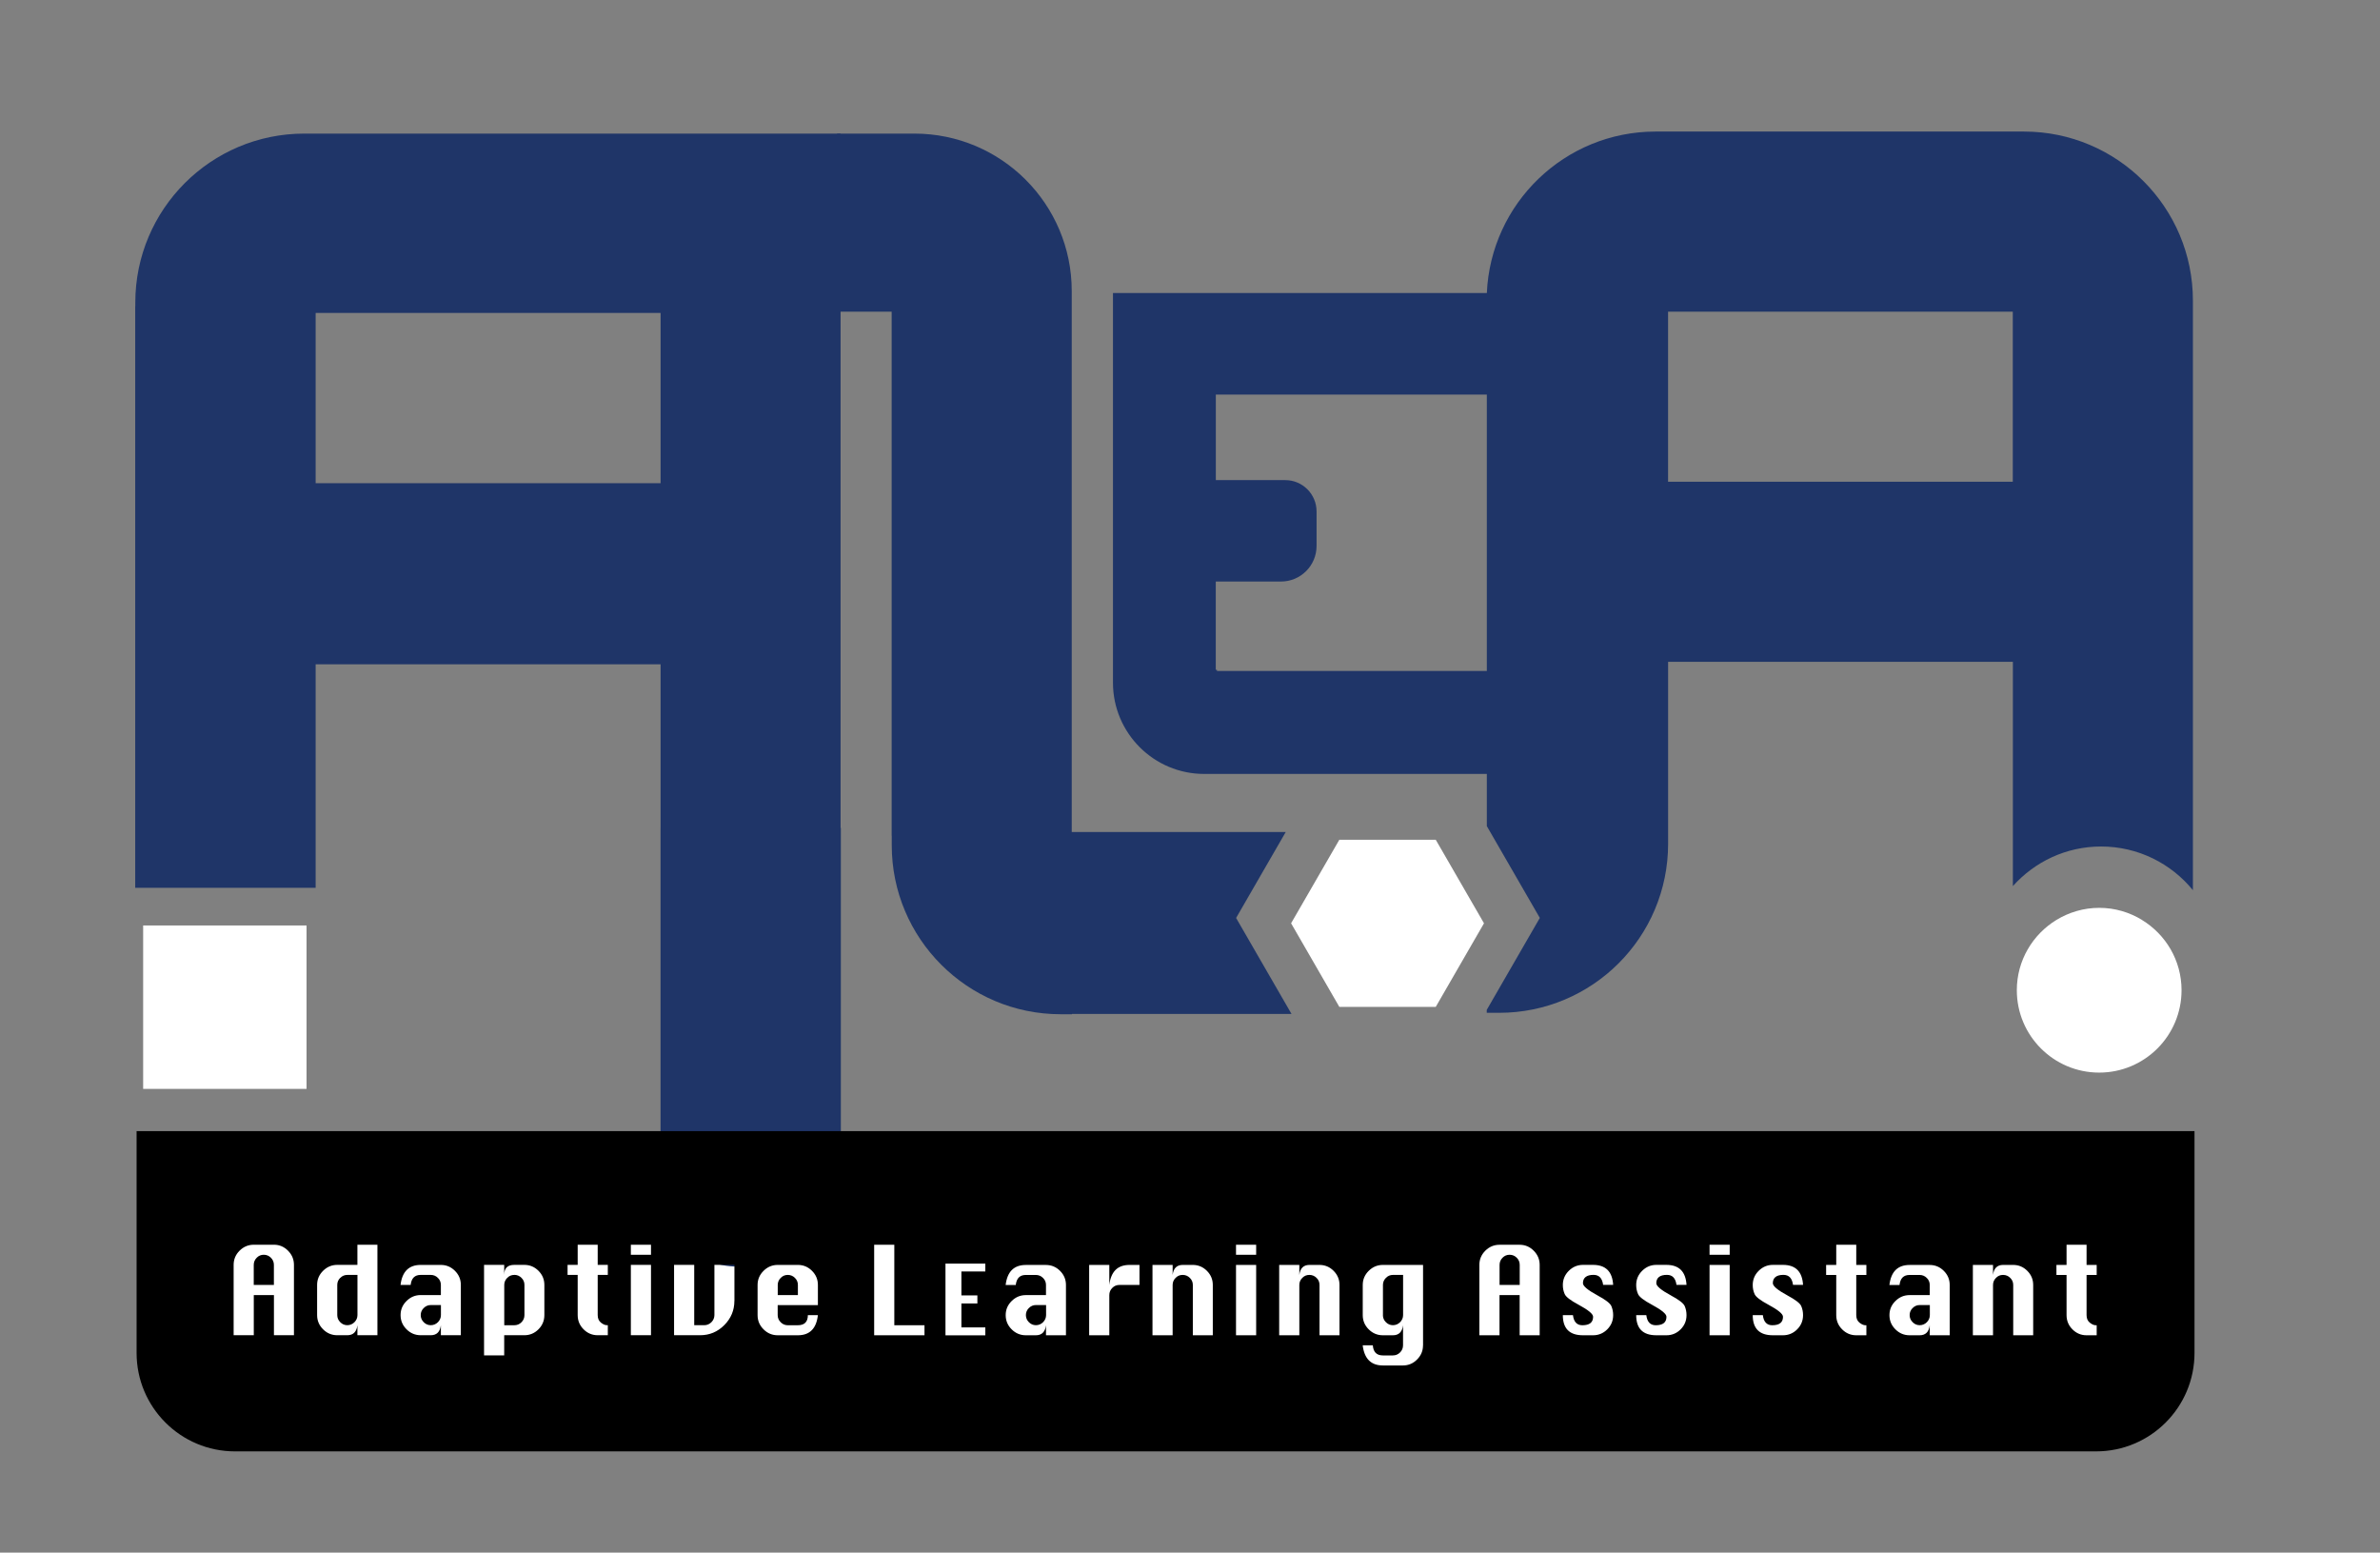 <?xml version="1.0" encoding="UTF-8"?>
<svg id="Layer_2" data-name="Layer 2" xmlns="http://www.w3.org/2000/svg" viewBox="0 0 536.32 349.81">
  <rect x="0" y="0" width="536.32" height="349.81" fill="#808080" stroke="none"/>
  <defs>
    <style>
      .cls-1 {
        fill: none;
      }

      .cls-2 {
        fill: #fff;
      }

      .cls-3 {
        fill: #1f3568;
      }
    </style>
  </defs>
  <rect class="cls-2" x="40.99" y="269.16" width="441.4" height="44.81"/>
  <g>
    <path class="cls-3" d="m189.42,186.54v-119.68h0V30.1h-118.8s-2.05,0-2.05,0c-21.03,0-38.08,17.05-38.08,38.08v.83h-.02v131.02h40.66v-50.36h77.73v36.86h-.01v81.49c0,9.58,7.77,17.35,17.35,17.35h2.55c11.45,0,20.73-9.28,20.73-20.73v-78.1h-.07Zm-118.29-77.68v-38.35h77.73v38.35h-77.73Z"/>
    <rect class="cls-2" x="32.26" y="208.51" width="36.82" height="36.82"/>
  </g>
  <g>
    <path d="m59.44,282.7c-.62,0-1.15.22-1.59.67-.44.44-.67.98-.67,1.62v4.51h4.54v-4.51c0-.63-.22-1.17-.67-1.62-.44-.44-.98-.67-1.62-.67Z"/>
    <path d="m431,294.7c-.44.44-.67.97-.67,1.59s.22,1.15.67,1.6c.44.45.97.68,1.59.68s1.17-.23,1.62-.68c.44-.45.67-.99.67-1.6v-2.26h-2.28c-.62,0-1.15.22-1.59.67Z"/>
    <g>
      <path d="m115.89,287.24c-.62,0-1.15.22-1.59.67-.44.44-.67.97-.67,1.59v9.08h2.26c.63,0,1.17-.22,1.62-.67.44-.44.67-.98.67-1.62v-6.8c0-.62-.22-1.15-.67-1.59-.44-.44-.98-.67-1.62-.67Z"/>
      <path d="m231.85,294.7c-.44.44-.67.97-.67,1.59s.22,1.15.67,1.6c.44.45.97.68,1.59.68s1.17-.23,1.62-.68c.44-.45.67-.99.67-1.6v-2.26h-2.28c-.62,0-1.15.22-1.59.67Z"/>
      <path d="m311.63,296.29c0,.62.22,1.15.67,1.6.44.45.97.68,1.59.68s1.17-.23,1.62-.68c.44-.45.67-.99.67-1.6v-9.05h-2.28c-.62,0-1.15.22-1.59.67-.44.44-.67.97-.67,1.59v6.8Z"/>
      <path d="m340.18,282.7c-.62,0-1.15.22-1.59.67-.44.44-.67.98-.67,1.62v4.51h4.54v-4.51c0-.63-.22-1.17-.67-1.62-.44-.44-.98-.67-1.62-.67Z"/>
      <path d="m95.48,294.7c-.44.44-.67.97-.67,1.59s.22,1.15.67,1.6c.44.45.97.68,1.59.68s1.17-.23,1.62-.68c.44-.45.67-.99.67-1.6v-2.26h-2.28c-.62,0-1.15.22-1.59.67Z"/>
      <path d="m177.52,287.24c-.62,0-1.15.22-1.59.67-.44.44-.67.97-.67,1.59v2.28h4.54v-2.28c0-.62-.22-1.15-.67-1.59-.44-.44-.98-.67-1.62-.67Z"/>
      <path d="m30.78,254.85v49.97c0,12.25,9.93,22.18,22.18,22.18h419.38c12.25,0,22.18-9.93,22.18-22.18v-49.97H30.78Zm35.46,45.98h-4.51v-9.05h-4.54v9.05h-4.54v-15.85c0-1.25.45-2.32,1.35-3.21.9-.89,1.96-1.33,3.19-1.33h4.54c1.23,0,2.29.45,3.18,1.35.89.9,1.33,1.96,1.33,3.19v15.85Zm18.81,0h-4.51v-2.26c-.18,1.5-.94,2.26-2.28,2.26h-2.26c-1.23,0-2.3-.44-3.19-1.33-.9-.89-1.35-1.96-1.35-3.21v-6.8c0-1.23.45-2.29,1.35-3.18s1.96-1.33,3.19-1.33h4.54v-4.54h4.51v20.39Zm18.81,0h-4.51v-2.26c-.18,1.5-.94,2.26-2.28,2.26h-2.26c-1.23,0-2.3-.44-3.19-1.33-.9-.89-1.35-1.96-1.35-3.21s.45-2.29,1.35-3.18,1.96-1.33,3.19-1.33h4.54v-2.28c0-.62-.22-1.15-.67-1.59-.44-.44-.98-.67-1.62-.67h-2.26c-1.34,0-2.09.75-2.26,2.26h-2.28c.36-3.01,1.88-4.51,4.54-4.51h4.54c1.23,0,2.29.44,3.18,1.33.89.89,1.33,1.95,1.33,3.18v11.34Zm18.81-4.54c0,1.25-.44,2.32-1.33,3.21-.89.89-1.95,1.33-3.18,1.33h-4.54v4.54h-4.54v-20.39h4.54v2.26c0-.76.19-1.33.57-1.7s.94-.56,1.69-.56h2.28c1.23,0,2.29.44,3.18,1.33.89.89,1.33,1.95,1.33,3.18v6.8Zm14.3-9.05h-2.28v9.05c0,.74.24,1.31.73,1.7s.93.58,1.33.58h.22v2.26h-2.28c-1.23,0-2.29-.44-3.18-1.33-.89-.89-1.33-1.96-1.33-3.21v-9.05h-2.28v-2.26h2.28v-4.54h4.51v4.54h2.28v2.26Zm9.73,13.59h-4.54v-15.85h4.54v15.85Zm0-18.13h-4.54v-2.26h4.54v2.26Zm18.79,10.39c0,2.12-.76,3.94-2.27,5.46-1.51,1.52-3.33,2.28-5.45,2.28h-5.87v-15.85h4.54v13.59h2.26c.63,0,1.17-.23,1.62-.68.44-.45.67-.99.67-1.6v-11.31h4.51v8.1Zm18.81.95h-9.05v2.26c0,.62.22,1.15.67,1.6.44.45.97.68,1.59.68h2.28c1.5,0,2.26-.76,2.26-2.28h2.26c-.34,3.03-1.85,4.54-4.51,4.54h-4.54c-1.23,0-2.3-.44-3.19-1.33-.9-.89-1.35-1.96-1.35-3.21v-6.8c0-1.23.45-2.29,1.35-3.18.9-.89,1.96-1.33,3.19-1.33h4.54c1.23,0,2.29.44,3.18,1.33.89.89,1.33,1.95,1.33,3.18v4.54Zm24.03,6.8h-11.34v-20.39h4.54v18.13h6.8v2.26Zm13.71-14.37h-5.39v5.39h3.6v1.81h-3.6v5.39h5.39v1.79h-8.98v-16.16h8.98v1.79Zm18.18,14.37h-4.51v-2.26c-.18,1.5-.94,2.26-2.28,2.26h-2.26c-1.23,0-2.3-.44-3.19-1.33-.9-.89-1.35-1.96-1.35-3.21s.45-2.29,1.35-3.18,1.96-1.33,3.19-1.33h4.54v-2.28c0-.62-.22-1.15-.67-1.59-.44-.44-.98-.67-1.62-.67h-2.26c-1.34,0-2.09.75-2.26,2.26h-2.28c.36-3.01,1.88-4.51,4.54-4.51h4.54c1.23,0,2.29.44,3.18,1.33.89.89,1.33,1.95,1.33,3.18v11.34Zm16.56-11.34h-4.54c-.62,0-1.15.22-1.59.67-.44.44-.67.98-.67,1.62v9.05h-4.54v-15.85h4.54v4.51c.18-1.5.65-2.63,1.4-3.38.75-.75,1.8-1.13,3.14-1.13h2.26v4.51Zm16.53,11.34h-4.51v-11.34c0-.62-.22-1.15-.67-1.59-.44-.44-.98-.67-1.62-.67s-1.15.22-1.59.67c-.44.44-.67.97-.67,1.59v11.34h-4.54v-15.85h4.54v2.26c.09-.76.33-1.33.71-1.7s.9-.56,1.55-.56h2.28c1.23,0,2.29.44,3.18,1.33.89.89,1.33,1.95,1.33,3.18v11.34Zm9.76,0h-4.54v-15.85h4.54v15.85Zm0-18.13h-4.54v-2.26h4.54v2.26Zm18.79,18.13h-4.51v-11.34c0-.62-.22-1.15-.67-1.59-.44-.44-.98-.67-1.62-.67s-1.15.22-1.59.67c-.44.44-.67.97-.67,1.59v11.34h-4.54v-15.85h4.54v2.26c.09-.76.33-1.33.71-1.7s.9-.56,1.55-.56h2.28c1.23,0,2.29.44,3.18,1.33.89.89,1.33,1.95,1.33,3.18v11.34Zm18.81,2.26c0,1.23-.44,2.3-1.33,3.19-.89.9-1.95,1.35-3.18,1.35h-4.54c-2.66,0-4.18-1.51-4.54-4.54h2.28c.11,1.52.86,2.28,2.26,2.28h2.26c.63,0,1.17-.22,1.62-.67.44-.44.67-.98.67-1.62v-4.51c-.18,1.5-.94,2.26-2.28,2.26h-2.26c-1.23,0-2.3-.44-3.19-1.33-.9-.89-1.35-1.96-1.35-3.21v-6.8c0-1.23.45-2.29,1.35-3.18s1.96-1.33,3.19-1.33h9.05v18.11Zm26.29-2.26h-4.51v-9.05h-4.54v9.05h-4.54v-15.85c0-1.25.45-2.32,1.35-3.21.9-.89,1.96-1.33,3.19-1.33h4.54c1.23,0,2.29.45,3.18,1.35.89.9,1.33,1.96,1.33,3.19v15.85Zm13.05-8.97c1.79.96,2.83,1.76,3.1,2.39.27.63.41,1.31.41,2.04,0,1.25-.44,2.32-1.33,3.21-.89.89-1.96,1.33-3.21,1.33h-2.26c-3.03,0-4.54-1.51-4.54-4.54h2.28c.18,1.52.89,2.28,2.12,2.28.82,0,1.42-.16,1.82-.48.4-.32.6-.79.6-1.43s-1.1-1.54-3.29-2.72c-1.8-.96-2.83-1.76-3.11-2.39-.28-.63-.42-1.31-.42-2.04,0-1.25.45-2.32,1.35-3.21s1.96-1.33,3.19-1.33h2.26c2.85,0,4.36,1.5,4.54,4.51h-2.26c-.2-1.5-.91-2.26-2.15-2.26-.8,0-1.4.16-1.8.48-.4.32-.6.78-.6,1.4,0,.65,1.1,1.57,3.29,2.75Zm16.53,0c1.79.96,2.83,1.76,3.1,2.39.27.63.41,1.31.41,2.04,0,1.25-.44,2.32-1.33,3.21-.89.89-1.96,1.33-3.21,1.33h-2.26c-3.03,0-4.54-1.51-4.54-4.54h2.28c.18,1.52.89,2.28,2.12,2.28.82,0,1.42-.16,1.82-.48.4-.32.6-.79.6-1.43s-1.1-1.54-3.29-2.72c-1.8-.96-2.83-1.76-3.11-2.39-.28-.63-.42-1.31-.42-2.04,0-1.25.45-2.32,1.35-3.21.9-.89,1.96-1.33,3.19-1.33h2.26c2.85,0,4.36,1.5,4.54,4.51h-2.26c-.2-1.5-.91-2.26-2.15-2.26-.8,0-1.4.16-1.8.48-.4.32-.6.78-.6,1.4,0,.65,1.1,1.57,3.29,2.75Zm13.24,8.97h-4.54v-15.85h4.54v15.85Zm0-18.13h-4.54v-2.26h4.54v2.26Zm13.02,9.16c1.79.96,2.83,1.76,3.1,2.39.27.63.41,1.31.41,2.04,0,1.25-.44,2.32-1.33,3.21-.89.89-1.96,1.33-3.21,1.33h-2.26c-3.03,0-4.54-1.51-4.54-4.54h2.28c.18,1.52.89,2.28,2.12,2.28.82,0,1.42-.16,1.82-.48.4-.32.6-.79.6-1.43s-1.1-1.54-3.29-2.72c-1.8-.96-2.83-1.76-3.11-2.39-.28-.63-.42-1.31-.42-2.04,0-1.25.45-2.32,1.35-3.21s1.96-1.33,3.19-1.33h2.26c2.85,0,4.36,1.5,4.54,4.51h-2.26c-.2-1.5-.91-2.26-2.15-2.26-.8,0-1.4.16-1.8.48-.4.32-.6.78-.6,1.4,0,.65,1.1,1.57,3.29,2.75Zm17.78-4.62h-2.28v9.05c0,.74.24,1.31.73,1.7s.93.58,1.33.58h.22v2.26h-2.28c-1.23,0-2.29-.44-3.18-1.33-.89-.89-1.33-1.96-1.33-3.21v-9.05h-2.28v-2.26h2.28v-4.54h4.51v4.54h2.28v2.26Zm18.79,13.59h-4.51v-2.26c-.18,1.5-.94,2.26-2.28,2.26h-2.26c-1.23,0-2.3-.44-3.19-1.33-.9-.89-1.35-1.96-1.35-3.21s.45-2.29,1.35-3.18,1.96-1.33,3.19-1.33h4.54v-2.28c0-.62-.22-1.15-.67-1.59-.44-.44-.98-.67-1.62-.67h-2.26c-1.34,0-2.09.75-2.26,2.26h-2.28c.36-3.01,1.88-4.51,4.54-4.51h4.54c1.23,0,2.29.44,3.18,1.33.89.89,1.33,1.95,1.33,3.18v11.34Zm18.81,0h-4.51v-11.34c0-.62-.22-1.15-.67-1.59-.44-.44-.98-.67-1.62-.67s-1.15.22-1.59.67c-.44.44-.67.97-.67,1.59v11.34h-4.54v-15.85h4.54v2.26c.09-.76.33-1.33.71-1.7s.9-.56,1.55-.56h2.28c1.23,0,2.29.44,3.18,1.33.89.89,1.33,1.95,1.33,3.18v11.34Zm14.3-13.59h-2.28v9.05c0,.74.24,1.31.73,1.7s.93.58,1.33.58h.22v2.26h-2.28c-1.23,0-2.29-.44-3.18-1.33-.89-.89-1.33-1.96-1.33-3.21v-9.05h-2.28v-2.26h2.28v-4.54h4.51v4.54h2.28v2.26Z"/>
      <path d="m76.67,287.9c-.44.44-.67.97-.67,1.59v6.8c0,.62.22,1.15.67,1.6.44.45.97.68,1.59.68s1.17-.23,1.62-.68c.44-.45.67-.99.67-1.6v-9.05h-2.28c-.62,0-1.15.22-1.59.67Z"/>
    </g>
  </g>
  <path class="cls-3" d="m335.87,151.17h-61.63v-.26h-.27v-19.89h14.69c4.43,0,8.02-3.59,8.02-8.02v-7.77c0-3.9-3.16-7.06-7.06-7.06h-15.64v-19.27h61.21v-22.88h-84.39v22.87h0v62.48h0v2.43c0,11.36,9.21,20.57,20.57,20.57h2.88s61.63,0,61.63,0v-23.18Z"/>
  <g>
    <polygon class="cls-1" points="453.58 70.22 375.89 70.22 375.89 108.54 453.58 108.54 453.58 70.22 453.58 70.22 453.58 70.22"/>
    <path class="cls-3" d="m473.46,190.72h0c8.35,0,15.8,3.84,20.7,9.84V67.72c0-21.03-17.05-38.08-38.08-38.08h-2.5s-77.99,0-77.99,0h0s-2.5,0-2.5,0c-20.48,0-37.17,16.16-38.04,36.43h0v.19c-.02.49-.04.97-.04,1.46v2.5h.04v115.91l11.94,20.68-11.96,20.72v.66h2.79c21.03,0,38.08-17.05,38.08-38.08v-1.91h0v-39.09h77.69v50.53c4.89-5.46,11.97-8.92,19.88-8.92Zm-19.88-82.18h-77.69v-38.32h77.68s0,0,0,0v38.31Z"/>
    <path class="cls-2" d="m482.69,207.26c-2.81-1.71-6.1-2.72-9.64-2.72h0c-3.53,0-6.82,1.01-9.64,2.72-5.34,3.26-8.93,9.12-8.93,15.84h0c0,10.25,8.31,18.56,18.56,18.56h0c10.25,0,18.56-8.31,18.56-18.56h0c0-6.72-3.58-12.58-8.93-15.84Z"/>
    <path class="cls-3" d="m289.73,187.45h-48.22v.44h0v-118.32h0v-4c0-19.59-15.88-35.47-35.47-35.47h-17.4v40.12h12.29v118.06h.02v2.15c0,21.03,17.05,38.08,38.08,38.08h2.53v-.06h49.48l-12.49-21.63,11.18-19.36Z"/>
  </g>
  <polygon class="cls-2" points="323.54 189.2 301.81 189.2 290.94 208.02 301.81 226.85 323.54 226.85 334.41 208.02 323.54 189.2"/>
</svg>